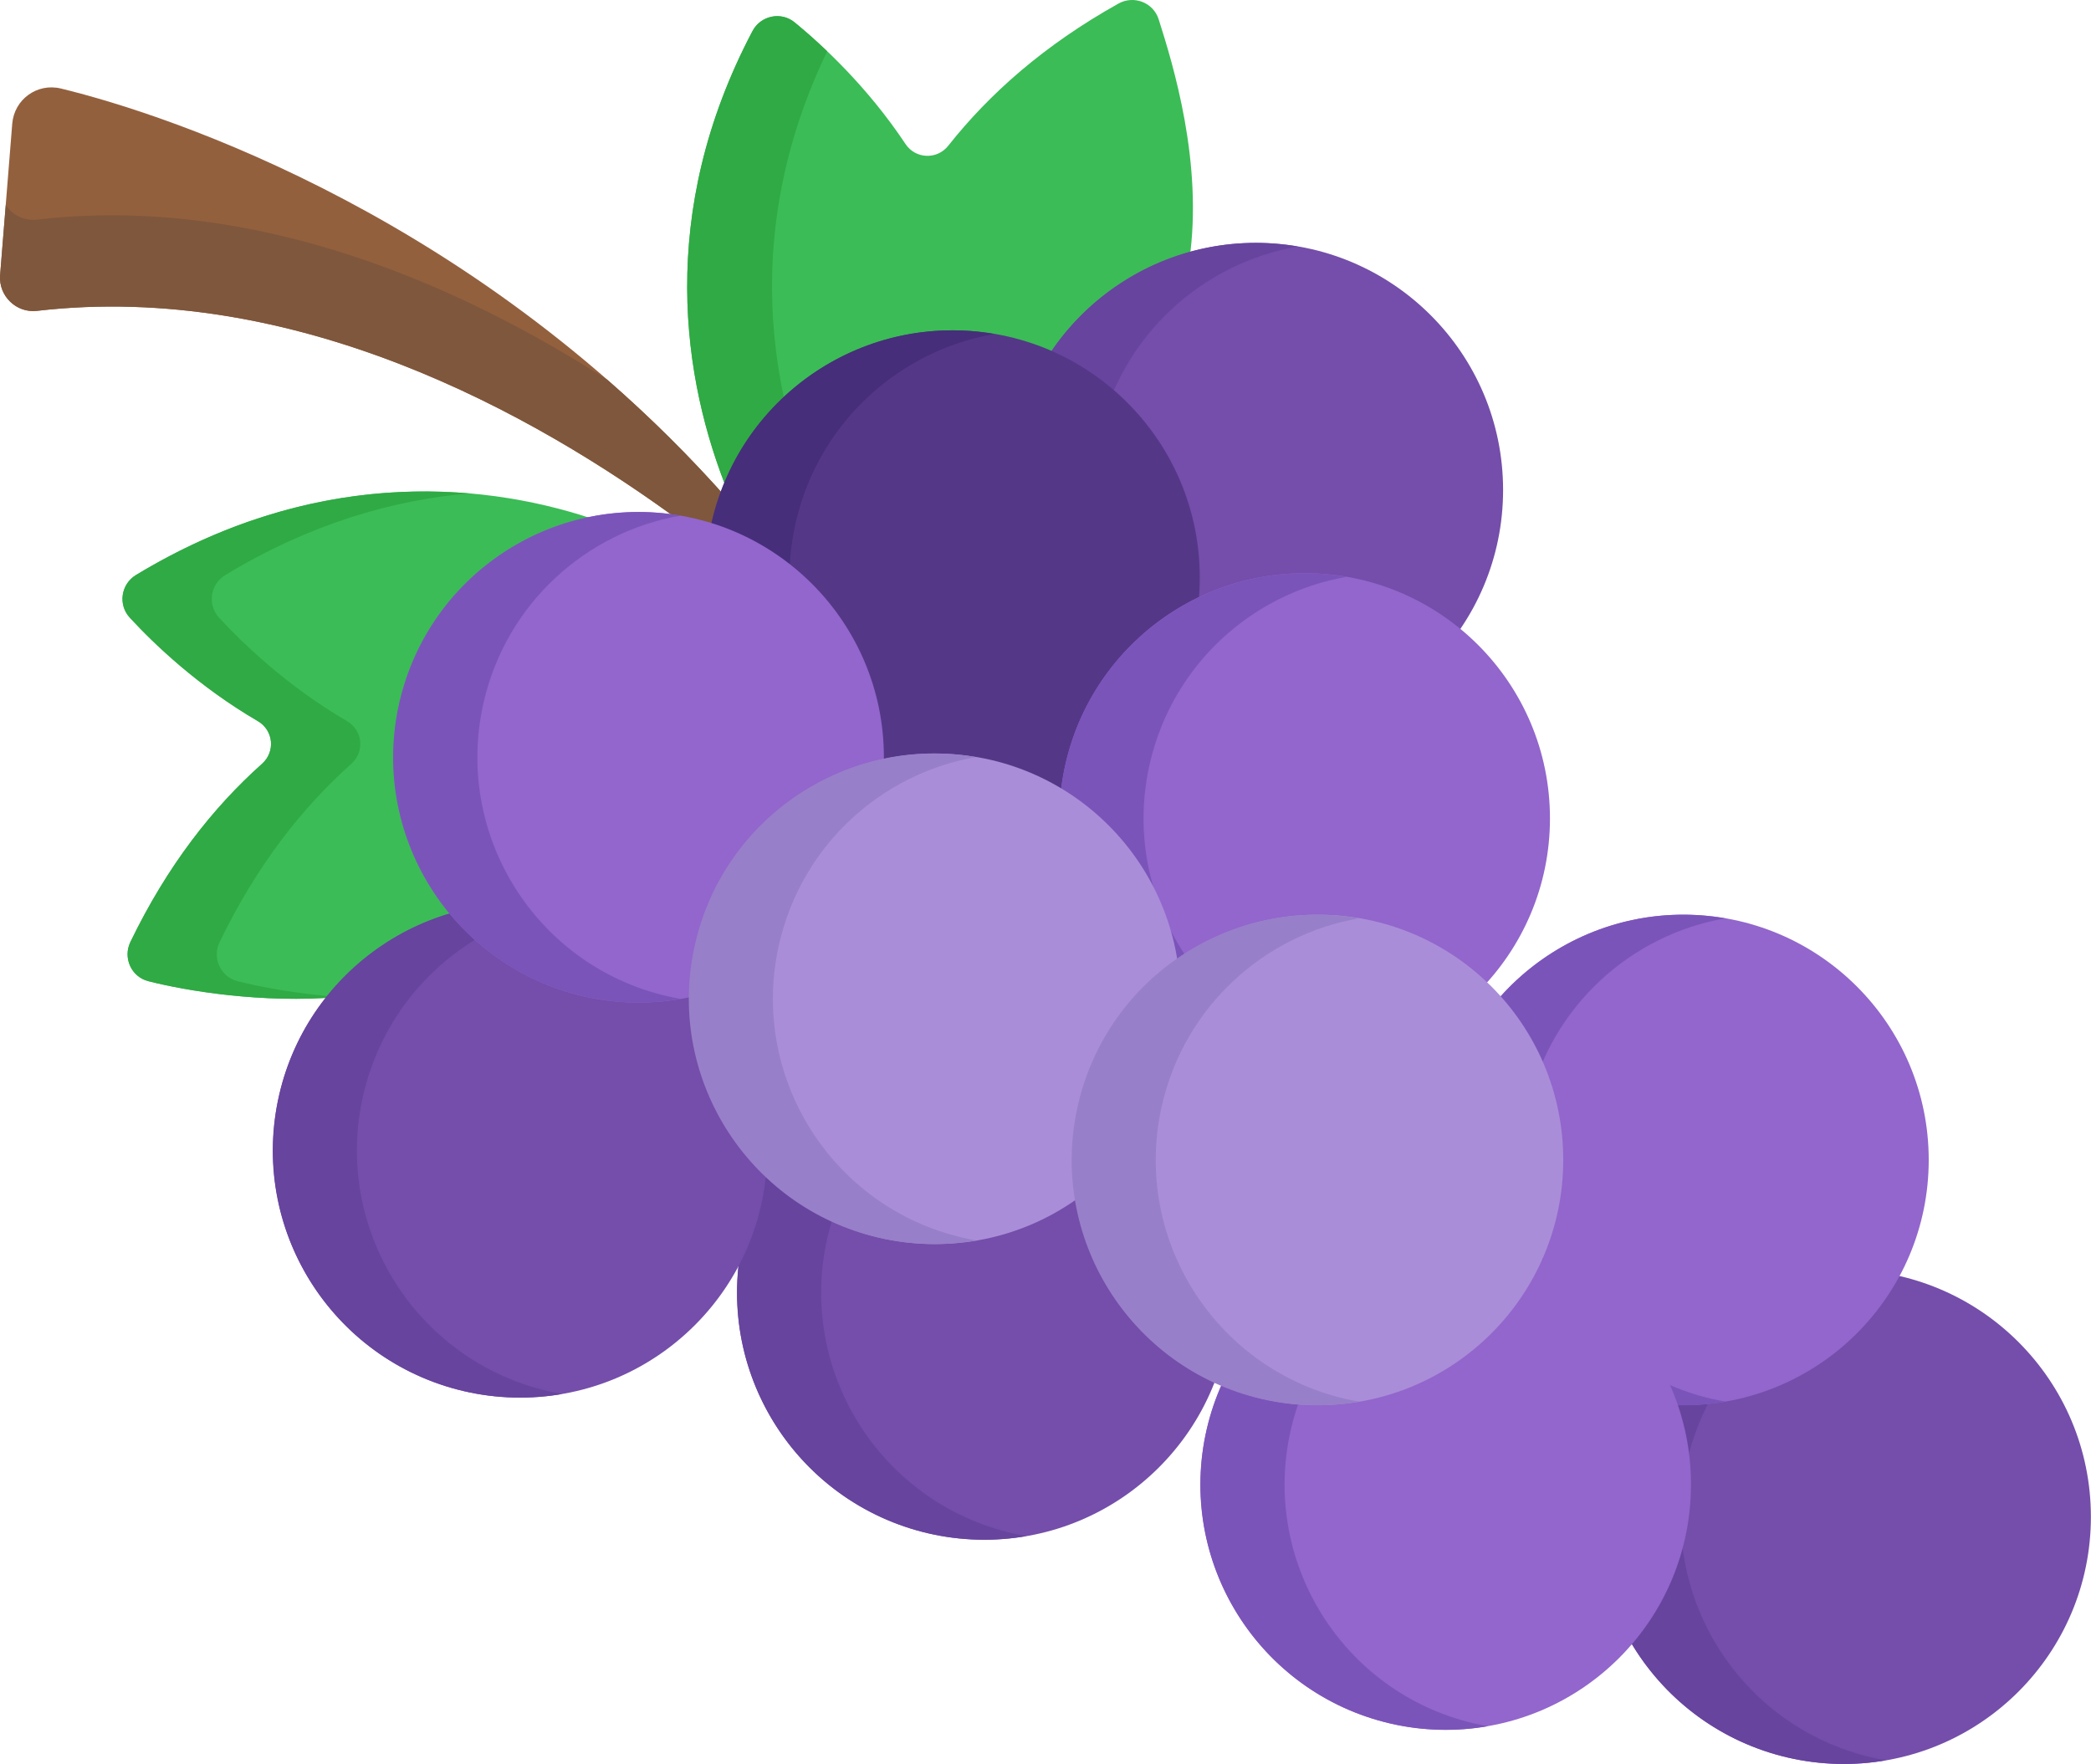<?xml version="1.0" encoding="utf-8"?>
<!-- Generator: Adobe Illustrator 25.3.1, SVG Export Plug-In . SVG Version: 6.00 Build 0)  -->
<svg version="1.1" id="Layer_1" xmlns="http://www.w3.org/2000/svg" xmlns:xlink="http://www.w3.org/1999/xlink" x="0px" y="0px"
	 viewBox="0 0 1998.5 1685.9" style="enable-background:new 0 0 1998.5 1685.9;" xml:space="preserve">
<style type="text/css">
	.st0{fill:#744EAA;}
	.st1{fill:#67449E;}
	.st2{fill:#93603E;}
	.st3{fill:#7F573C;}
	.st4{fill:#3BBC56;}
	.st5{fill:#30AA44;}
	.st6{fill:#553788;}
	.st7{fill:#462E7A;}
	.st8{fill:#9266CC;}
	.st9{fill:#7B54BA;}
	.st10{fill:#AA8DD8;}
	.st11{fill:#987FC9;}
</style>
<circle class="st0" cx="1762.2" cy="1449.7" r="236.2"/>
<path class="st1" d="M1789,1679.7c-127.1-29.6-206.1-156.6-176.5-283.6c22.2-95.2,99-163.5,189.6-179.2
	c-122.4-21.1-241.5,56.7-270,179.2c-29.6,127.1,49.4,254,176.5,283.6c31.8,7.4,63.7,8,94,2.7
	C1798.1,1681.7,1793.6,1680.8,1789,1679.7z"/>
<path class="st2" d="M671.6,503.5c5.9,1.4,11.6,3,17.3,4.8c2.3-9.9,5.3-19.4,8.7-28.7C460.4,209.8,165.3,110.6,58.2,84.6
	C35.5,79.1,13.6,95,11.7,118.2L0.1,263c-1.6,19.8,15.5,36.4,35.2,34.1c245.8-28.5,473.6,96.7,617.3,202.8
	C658.9,500.9,665.2,502,671.6,503.5z"/>
<path class="st3" d="M580.6,363.1C438.4,271.8,243.3,185.8,35.3,209.9C23,211.3,11.8,205.4,5.5,196l-5.4,67
	c-1.6,19.8,15.5,36.4,35.2,34.1c245.8-28.5,473.6,96.7,617.3,202.8c6.3,0.9,12.7,2.1,19,3.5c5.9,1.4,11.6,3,17.3,4.8
	c2.3-9.9,5.3-19.4,8.7-28.7C659.8,436.5,620.4,397.8,580.6,363.1z"/>
<path class="st4" d="M324.2,952.8c30.1-36.7,70.6-63.5,116-76.7c7.3,8.6-79.9-77.7-50.2-205.5c20.9-89.8,90.9-155.5,175-175.2
	c-110.8-36.6-269.2-46.3-435,54.1c-14.4,8.7-17.4,28.4-5.9,40.8c23.2,25.2,65.5,65.7,122.4,98.9c14.9,8.7,16.9,29.2,4,40.7
	c-47,41.9-90.6,97.3-125.9,170.4c-7.3,15.1,0.9,33.3,17.2,37.4C178,947,251.1,959.2,324.2,952.8z"/>
<path class="st5" d="M227.1,937.8c-16.3-4.1-24.6-22.3-17.2-37.4c35.3-73.1,78.9-128.5,125.9-170.4c12.9-11.5,10.9-32-4-40.7
	c-56.9-33.2-99.1-73.7-122.4-98.9c-11.4-12.4-8.5-32,5.9-40.8c81.1-49.1,160.4-71.8,233.2-78c-93.9-8-204.4,8.9-318.5,78
	c-14.4,8.7-17.4,28.4-5.9,40.8c23.2,25.2,65.5,65.7,122.4,98.9c14.9,8.7,16.9,29.2,4,40.7c-47,41.9-90.6,97.3-125.9,170.4
	c-7.3,15.1,0.9,33.3,17.2,37.4c36.1,9.2,108.9,21.4,181.9,15.1C283.6,949.8,248.7,943.3,227.1,937.8z"/>
<path class="st4" d="M970.3,333.4c13.4,3.1,26.2,7.3,38.4,12.5c30.1-46.6,75.7-80.8,128-97c13.4-93.3-15.5-187.1-29.3-230.5
	c-5.1-16-23.7-23.2-38.4-15C998.1,43,945.4,89.8,906.3,139.3c-10.7,13.5-31.3,12.7-40.8-1.6C829,82.8,786,43.1,759.5,21.4
	c-13-10.7-32.5-6.5-40.3,8.3c-91.8,174.1-67.1,333.6-22.7,442.4C739.5,367.8,856.8,307,970.3,333.4z"/>
<path class="st5" d="M790.6,49c-11.6-11.1-22.3-20.4-31.1-27.6c-13-10.7-32.5-6.5-40.3,8.3c-91.8,174.1-67.1,333.6-22.7,442.4
	c12.7-30.8,31.9-57.7,55.5-79.8C729.1,296.4,728.9,177.1,790.6,49z"/>
<circle class="st0" cx="1200.4" cy="468.3" r="236.2"/>
<path class="st1" d="M1227.2,698.4c-127.1-29.6-206.1-156.6-176.5-283.6c22.2-95.2,99-163.5,189.6-179.2
	c-122.4-21.1-241.5,56.7-270,179.2c-29.6,127.1,49.4,254,176.5,283.6c31.8,7.4,63.7,8,94,2.7
	C1236.3,700.3,1231.7,699.4,1227.2,698.4z"/>
<circle class="st0" cx="940.7" cy="1235.4" r="236.2"/>
<path class="st1" d="M967.5,1465.4c-127.1-29.6-206.1-156.6-176.5-283.6c22.2-95.2,99-163.5,189.6-179.2
	c-122.4-21.1-241.5,56.7-270,179.2c-29.6,127.1,49.4,254,176.5,283.6c31.8,7.4,63.7,8,94,2.7
	C976.6,1467.4,972.1,1466.5,967.5,1465.4z"/>
<circle class="st0" cx="497.1" cy="1099.5" r="236.2"/>
<path class="st1" d="M523.8,1329.6C396.8,1300,317.7,1173,347.3,1046c22.2-95.2,99-163.5,189.6-179.2
	c-122.4-21.1-241.5,56.7-270,179.2c-29.6,127.1,49.4,254,176.5,283.6c31.8,7.4,63.7,8,94,2.7
	C532.9,1331.5,528.4,1330.6,523.8,1329.6z"/>
<circle class="st6" cx="910.5" cy="551.9" r="236.2"/>
<path class="st7" d="M937.3,782c-127.1-29.6-206.1-156.6-176.5-283.6c22.2-95.2,99-163.4,189.6-179.2
	C828,298,708.9,375.8,680.4,498.3c-29.6,127.1,49.4,254,176.5,283.6c31.9,7.4,63.7,8,94,2.7C946.4,783.9,941.8,783,937.3,782z"/>
<circle class="st8" cx="1247" cy="782.2" r="234.4"/>
<path class="st9" d="M1274.3,1010.6c-126.1-29.4-204.5-155.4-175.2-281.5c22-94.4,98.1-162.1,187.9-177.8
	c-121.6-21.2-240,56.1-268.4,177.8c-29.4,126.1,49.1,252.1,175.2,281.5c31.7,7.4,63.4,7.9,93.6,2.6
	C1283.1,1012.4,1278.7,1011.6,1274.3,1010.6z"/>
<circle class="st8" cx="1609" cy="1108.6" r="234.4"/>
<path class="st9" d="M1636.2,1337c-126.1-29.4-204.5-155.4-175.2-281.5c22-94.4,98.1-162.1,187.9-177.8
	c-121.6-21.2-240,56.1-268.4,177.8c-29.4,126.1,49.1,252.1,175.2,281.5c31.7,7.4,63.4,7.9,93.6,2.6
	C1645,1338.8,1640.6,1338,1636.2,1337z"/>
<circle class="st8" cx="1381.8" cy="1418.8" r="234.4"/>
<path class="st9" d="M1409.1,1647.2c-126.1-29.4-204.5-155.4-175.2-281.5c22-94.4,98.1-162.1,187.9-177.8
	c-121.6-21.2-240,56.1-268.4,177.8c-29.4,126.1,49.1,252.1,175.2,281.5c31.7,7.4,63.4,7.9,93.6,2.6
	C1417.8,1649,1413.4,1648.2,1409.1,1647.2z"/>
<circle class="st8" cx="610.4" cy="723.8" r="234.4"/>
<path class="st9" d="M637.6,952.1c-126.1-29.4-204.5-155.4-175.2-281.5c22-94.4,98.1-162.1,187.9-177.8
	c-121.6-21.2-240,56.1-268.4,177.8c-29.4,126.1,49.1,252.1,175.2,281.5c31.7,7.4,63.4,7.9,93.6,2.6C646.4,954,642,953.1,637.6,952.1
	z"/>
<circle class="st10" cx="893.8" cy="954.6" r="234.4"/>
<path class="st11" d="M920.1,1182.9c-126.1-29.4-204.6-155.4-175.2-281.5c22-94.4,98.1-162.1,187.9-177.8
	c-121.6-21.2-240,56.1-268.3,177.8c-29.4,126.1,49.1,252.1,175.2,281.5c31.7,7.4,63.4,7.9,93.6,2.6
	C928.8,1184.8,924.5,1184,920.1,1182.9z"/>
<circle class="st10" cx="1259.7" cy="1108.6" r="234.4"/>
<path class="st11" d="M1286,1337c-126.1-29.4-204.6-155.4-175.2-281.5c22-94.4,98.1-162.1,187.9-177.8
	c-121.6-21.2-240,56.1-268.3,177.8c-29.4,126.1,49.1,252.1,175.2,281.5c31.7,7.4,63.4,7.9,93.6,2.6
	C1294.7,1338.8,1290.4,1338,1286,1337z"/>
</svg>
